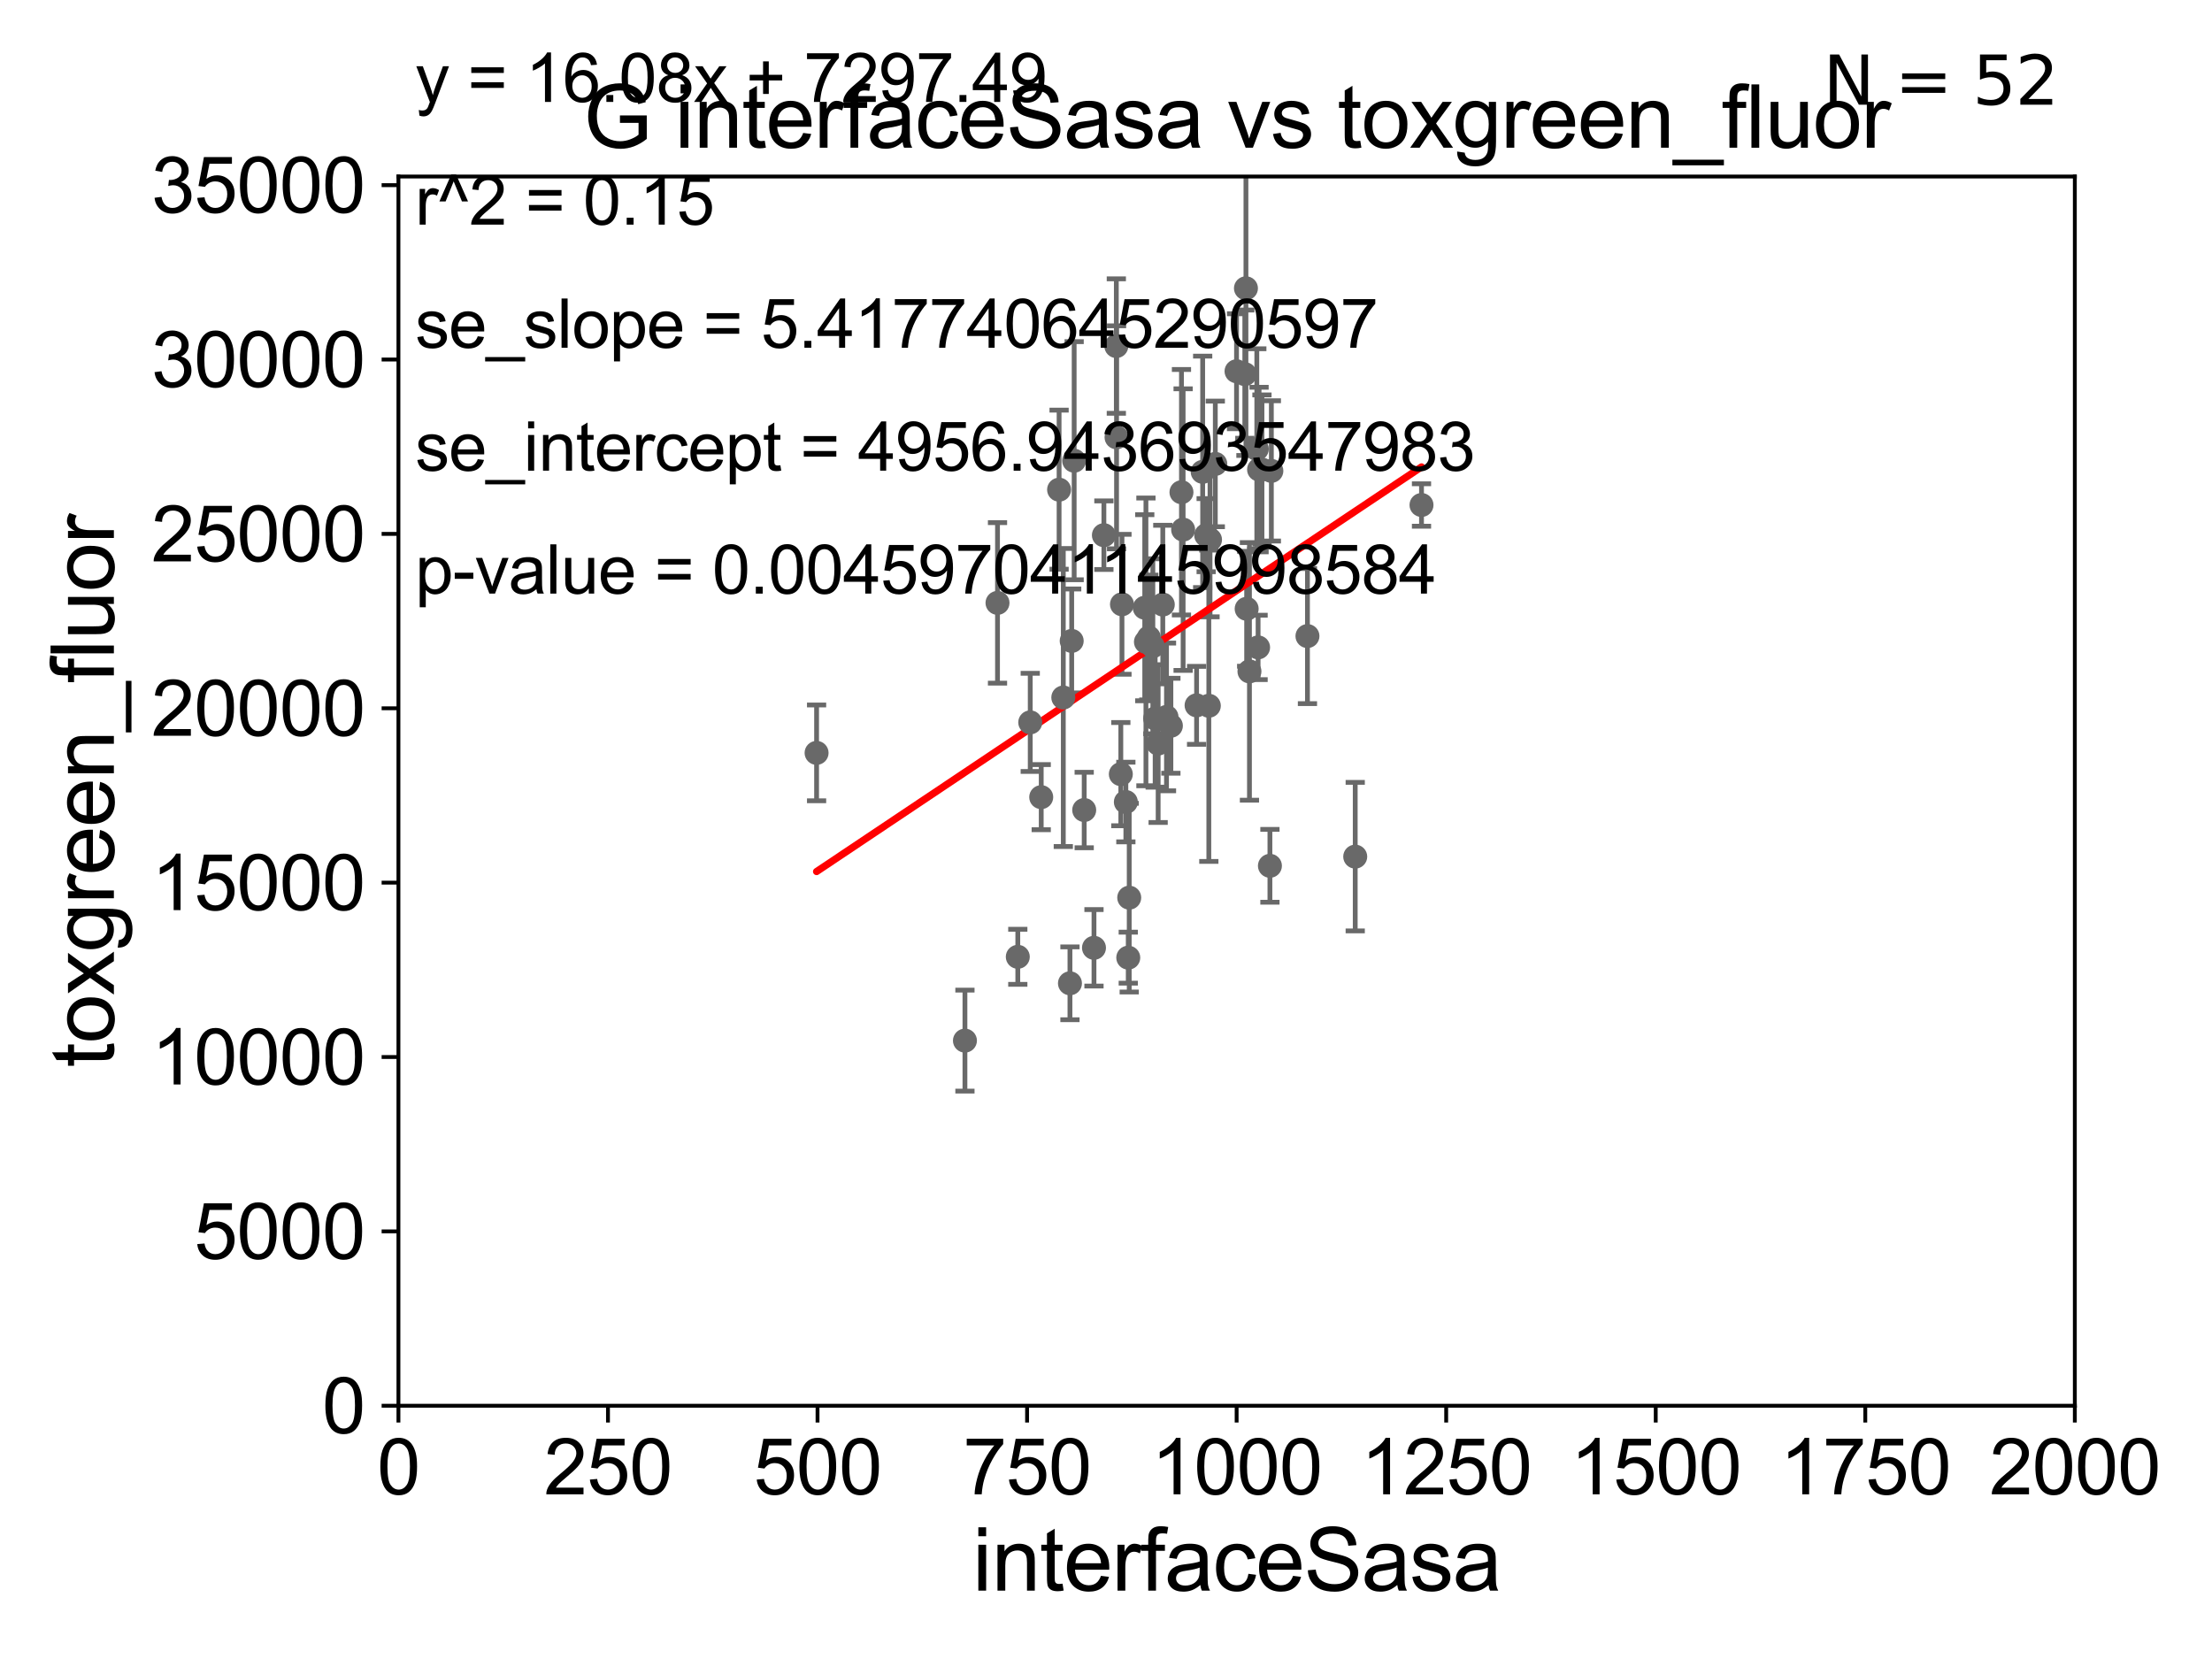 <?xml version="1.0" encoding="utf-8" standalone="no"?>
<!DOCTYPE svg PUBLIC "-//W3C//DTD SVG 1.1//EN"
  "http://www.w3.org/Graphics/SVG/1.1/DTD/svg11.dtd">
<svg xmlns:xlink="http://www.w3.org/1999/xlink" width="460.8pt" height="345.6pt" viewBox="0 0 460.8 345.6" xmlns="http://www.w3.org/2000/svg" version="1.1">
 <defs>
  <style type="text/css">*{stroke-linejoin: round; stroke-linecap: butt}</style>
 </defs>
 <g id="figure_1">
  <g id="patch_1">
   <path d="M 0 345.6 
L 460.8 345.6 
L 460.8 0 
L 0 0 
z
" style="fill: #ffffff"/>
  </g>
  <g id="axes_1">
   <g id="patch_2">
    <path d="M 83 292.84 
L 432.225 292.84 
L 432.225 36.775 
L 83 36.775 
z
" style="fill: #ffffff"/>
   </g>
   <g id="PathCollection_1">
    <defs>
     <path id="md7e27d6c83" d="M 0 1.118 
C 0.297 1.118 0.581 1 0.791 0.791 
C 1 0.581 1.118 0.297 1.118 0 
C 1.118 -0.297 1 -0.581 0.791 -0.791 
C 0.581 -1 0.297 -1.118 0 -1.118 
C -0.297 -1.118 -0.581 -1 -0.791 -0.791 
C -1 -0.581 -1.118 -0.297 -1.118 0 
C -1.118 0.297 -1 0.581 -0.791 0.791 
C -0.581 1 -0.297 1.118 0 1.118 
z
" style="stroke: #696969"/>
    </defs>
    <g clip-path="url(#p34fd678c18)">
     <use xlink:href="#md7e27d6c83" x="251.267" y="111.488" style="fill: #696969; stroke: #696969"/>
     <use xlink:href="#md7e27d6c83" x="296.125" y="105.2" style="fill: #696969; stroke: #696969"/>
     <use xlink:href="#md7e27d6c83" x="233.726" y="125.886" style="fill: #696969; stroke: #696969"/>
     <use xlink:href="#md7e27d6c83" x="257.593" y="77.339" style="fill: #696969; stroke: #696969"/>
     <use xlink:href="#md7e27d6c83" x="214.618" y="150.485" style="fill: #696969; stroke: #696969"/>
     <use xlink:href="#md7e27d6c83" x="227.897" y="197.448" style="fill: #696969; stroke: #696969"/>
     <use xlink:href="#md7e27d6c83" x="212.026" y="199.322" style="fill: #696969; stroke: #696969"/>
     <use xlink:href="#md7e27d6c83" x="232.598" y="91.102" style="fill: #696969; stroke: #696969"/>
     <use xlink:href="#md7e27d6c83" x="240.158" y="134.63" style="fill: #696969; stroke: #696969"/>
     <use xlink:href="#md7e27d6c83" x="243.003" y="149.352" style="fill: #696969; stroke: #696969"/>
     <use xlink:href="#md7e27d6c83" x="170.109" y="156.841" style="fill: #696969; stroke: #696969"/>
     <use xlink:href="#md7e27d6c83" x="223.767" y="95.974" style="fill: #696969; stroke: #696969"/>
     <use xlink:href="#md7e27d6c83" x="233.488" y="161.27" style="fill: #696969; stroke: #696969"/>
     <use xlink:href="#md7e27d6c83" x="262.084" y="134.865" style="fill: #696969; stroke: #696969"/>
     <use xlink:href="#md7e27d6c83" x="239.317" y="132.803" style="fill: #696969; stroke: #696969"/>
     <use xlink:href="#md7e27d6c83" x="223.254" y="133.517" style="fill: #696969; stroke: #696969"/>
     <use xlink:href="#md7e27d6c83" x="216.905" y="166.06" style="fill: #696969; stroke: #696969"/>
     <use xlink:href="#md7e27d6c83" x="235.238" y="186.998" style="fill: #696969; stroke: #696969"/>
     <use xlink:href="#md7e27d6c83" x="238.473" y="126.6" style="fill: #696969; stroke: #696969"/>
     <use xlink:href="#md7e27d6c83" x="264.548" y="180.365" style="fill: #696969; stroke: #696969"/>
     <use xlink:href="#md7e27d6c83" x="282.318" y="178.452" style="fill: #696969; stroke: #696969"/>
     <use xlink:href="#md7e27d6c83" x="243.918" y="151.189" style="fill: #696969; stroke: #696969"/>
     <use xlink:href="#md7e27d6c83" x="221.506" y="145.302" style="fill: #696969; stroke: #696969"/>
     <use xlink:href="#md7e27d6c83" x="201.014" y="216.78" style="fill: #696969; stroke: #696969"/>
     <use xlink:href="#md7e27d6c83" x="251.822" y="147.023" style="fill: #696969; stroke: #696969"/>
     <use xlink:href="#md7e27d6c83" x="220.628" y="102.009" style="fill: #696969; stroke: #696969"/>
     <use xlink:href="#md7e27d6c83" x="235.037" y="199.497" style="fill: #696969; stroke: #696969"/>
     <use xlink:href="#md7e27d6c83" x="250.539" y="98.294" style="fill: #696969; stroke: #696969"/>
     <use xlink:href="#md7e27d6c83" x="272.367" y="132.506" style="fill: #696969; stroke: #696969"/>
     <use xlink:href="#md7e27d6c83" x="261.817" y="93.526" style="fill: #696969; stroke: #696969"/>
     <use xlink:href="#md7e27d6c83" x="229.961" y="111.489" style="fill: #696969; stroke: #696969"/>
     <use xlink:href="#md7e27d6c83" x="259.701" y="126.822" style="fill: #696969; stroke: #696969"/>
     <use xlink:href="#md7e27d6c83" x="259.318" y="77.939" style="fill: #696969; stroke: #696969"/>
     <use xlink:href="#md7e27d6c83" x="264.847" y="98.095" style="fill: #696969; stroke: #696969"/>
     <use xlink:href="#md7e27d6c83" x="232.552" y="72.091" style="fill: #696969; stroke: #696969"/>
     <use xlink:href="#md7e27d6c83" x="241.265" y="154.9" style="fill: #696969; stroke: #696969"/>
     <use xlink:href="#md7e27d6c83" x="249.271" y="146.936" style="fill: #696969; stroke: #696969"/>
     <use xlink:href="#md7e27d6c83" x="260.284" y="139.863" style="fill: #696969; stroke: #696969"/>
     <use xlink:href="#md7e27d6c83" x="253.17" y="96.642" style="fill: #696969; stroke: #696969"/>
     <use xlink:href="#md7e27d6c83" x="262.287" y="97.813" style="fill: #696969; stroke: #696969"/>
     <use xlink:href="#md7e27d6c83" x="240.64" y="149.673" style="fill: #696969; stroke: #696969"/>
     <use xlink:href="#md7e27d6c83" x="262.889" y="97.821" style="fill: #696969; stroke: #696969"/>
     <use xlink:href="#md7e27d6c83" x="234.537" y="167.075" style="fill: #696969; stroke: #696969"/>
     <use xlink:href="#md7e27d6c83" x="246.121" y="102.541" style="fill: #696969; stroke: #696969"/>
     <use xlink:href="#md7e27d6c83" x="207.799" y="125.59" style="fill: #696969; stroke: #696969"/>
     <use xlink:href="#md7e27d6c83" x="242.231" y="125.939" style="fill: #696969; stroke: #696969"/>
     <use xlink:href="#md7e27d6c83" x="225.859" y="168.741" style="fill: #696969; stroke: #696969"/>
     <use xlink:href="#md7e27d6c83" x="246.467" y="110.328" style="fill: #696969; stroke: #696969"/>
     <use xlink:href="#md7e27d6c83" x="238.719" y="133.718" style="fill: #696969; stroke: #696969"/>
     <use xlink:href="#md7e27d6c83" x="259.552" y="60.054" style="fill: #696969; stroke: #696969"/>
     <use xlink:href="#md7e27d6c83" x="252.07" y="112.428" style="fill: #696969; stroke: #696969"/>
     <use xlink:href="#md7e27d6c83" x="222.891" y="204.84" style="fill: #696969; stroke: #696969"/>
    </g>
   </g>
   <g id="matplotlib.axis_1">
    <g id="xtick_1">
     <g id="line2d_1">
      <defs>
       <path id="m2dd14de1cf" d="M 0 0 
L 0 3.5 
" style="stroke: #000000; stroke-width: 0.8"/>
      </defs>
      <g>
       <use xlink:href="#m2dd14de1cf" x="83" y="292.84" style="stroke: #000000; stroke-width: 0.8"/>
      </g>
     </g>
     <g id="text_1">
      <!-- 0 -->
      <g transform="translate(78.551 311.293)scale(0.16 -0.16)">
       <defs>
        <path id="ArialMT-30" d="M 266 2259 
Q 266 3072 433 3567 
Q 600 4063 929 4331 
Q 1259 4600 1759 4600 
Q 2128 4600 2406 4451 
Q 2684 4303 2865 4023 
Q 3047 3744 3150 3342 
Q 3253 2941 3253 2259 
Q 3253 1453 3087 958 
Q 2922 463 2592 192 
Q 2263 -78 1759 -78 
Q 1097 -78 719 397 
Q 266 969 266 2259 
z
M 844 2259 
Q 844 1131 1108 757 
Q 1372 384 1759 384 
Q 2147 384 2411 759 
Q 2675 1134 2675 2259 
Q 2675 3391 2411 3762 
Q 2147 4134 1753 4134 
Q 1366 4134 1134 3806 
Q 844 3388 844 2259 
z
" transform="scale(0.016)"/>
       </defs>
       <use xlink:href="#ArialMT-30"/>
      </g>
     </g>
    </g>
    <g id="xtick_2">
     <g id="line2d_2">
      <g>
       <use xlink:href="#m2dd14de1cf" x="126.653" y="292.84" style="stroke: #000000; stroke-width: 0.8"/>
      </g>
     </g>
     <g id="text_2">
      <!-- 250 -->
      <g transform="translate(113.307 311.293)scale(0.16 -0.16)">
       <defs>
        <path id="ArialMT-32" d="M 3222 541 
L 3222 0 
L 194 0 
Q 188 203 259 391 
Q 375 700 629 1000 
Q 884 1300 1366 1694 
Q 2113 2306 2375 2664 
Q 2638 3022 2638 3341 
Q 2638 3675 2398 3904 
Q 2159 4134 1775 4134 
Q 1369 4134 1125 3890 
Q 881 3647 878 3216 
L 300 3275 
Q 359 3922 746 4261 
Q 1134 4600 1788 4600 
Q 2447 4600 2831 4234 
Q 3216 3869 3216 3328 
Q 3216 3053 3103 2787 
Q 2991 2522 2730 2228 
Q 2469 1934 1863 1422 
Q 1356 997 1212 845 
Q 1069 694 975 541 
L 3222 541 
z
" transform="scale(0.016)"/>
        <path id="ArialMT-35" d="M 266 1200 
L 856 1250 
Q 922 819 1161 601 
Q 1400 384 1738 384 
Q 2144 384 2425 690 
Q 2706 997 2706 1503 
Q 2706 1984 2436 2262 
Q 2166 2541 1728 2541 
Q 1456 2541 1237 2417 
Q 1019 2294 894 2097 
L 366 2166 
L 809 4519 
L 3088 4519 
L 3088 3981 
L 1259 3981 
L 1013 2750 
Q 1425 3038 1878 3038 
Q 2478 3038 2890 2622 
Q 3303 2206 3303 1553 
Q 3303 931 2941 478 
Q 2500 -78 1738 -78 
Q 1113 -78 717 272 
Q 322 622 266 1200 
z
" transform="scale(0.016)"/>
       </defs>
       <use xlink:href="#ArialMT-32"/>
       <use xlink:href="#ArialMT-35" x="55.615"/>
       <use xlink:href="#ArialMT-30" x="111.23"/>
      </g>
     </g>
    </g>
    <g id="xtick_3">
     <g id="line2d_3">
      <g>
       <use xlink:href="#m2dd14de1cf" x="170.306" y="292.84" style="stroke: #000000; stroke-width: 0.8"/>
      </g>
     </g>
     <g id="text_3">
      <!-- 500 -->
      <g transform="translate(156.96 311.293)scale(0.16 -0.16)">
       <use xlink:href="#ArialMT-35"/>
       <use xlink:href="#ArialMT-30" x="55.615"/>
       <use xlink:href="#ArialMT-30" x="111.23"/>
      </g>
     </g>
    </g>
    <g id="xtick_4">
     <g id="line2d_4">
      <g>
       <use xlink:href="#m2dd14de1cf" x="213.959" y="292.84" style="stroke: #000000; stroke-width: 0.8"/>
      </g>
     </g>
     <g id="text_4">
      <!-- 750 -->
      <g transform="translate(200.613 311.293)scale(0.16 -0.16)">
       <defs>
        <path id="ArialMT-37" d="M 303 3981 
L 303 4522 
L 3269 4522 
L 3269 4084 
Q 2831 3619 2401 2847 
Q 1972 2075 1738 1259 
Q 1569 684 1522 0 
L 944 0 
Q 953 541 1156 1306 
Q 1359 2072 1739 2783 
Q 2119 3494 2547 3981 
L 303 3981 
z
" transform="scale(0.016)"/>
       </defs>
       <use xlink:href="#ArialMT-37"/>
       <use xlink:href="#ArialMT-35" x="55.615"/>
       <use xlink:href="#ArialMT-30" x="111.23"/>
      </g>
     </g>
    </g>
    <g id="xtick_5">
     <g id="line2d_5">
      <g>
       <use xlink:href="#m2dd14de1cf" x="257.613" y="292.84" style="stroke: #000000; stroke-width: 0.8"/>
      </g>
     </g>
     <g id="text_5">
      <!-- 1000 -->
      <g transform="translate(239.817 311.293)scale(0.16 -0.16)">
       <defs>
        <path id="ArialMT-31" d="M 2384 0 
L 1822 0 
L 1822 3584 
Q 1619 3391 1289 3197 
Q 959 3003 697 2906 
L 697 3450 
Q 1169 3672 1522 3987 
Q 1875 4303 2022 4600 
L 2384 4600 
L 2384 0 
z
" transform="scale(0.016)"/>
       </defs>
       <use xlink:href="#ArialMT-31"/>
       <use xlink:href="#ArialMT-30" x="55.615"/>
       <use xlink:href="#ArialMT-30" x="111.23"/>
       <use xlink:href="#ArialMT-30" x="166.846"/>
      </g>
     </g>
    </g>
    <g id="xtick_6">
     <g id="line2d_6">
      <g>
       <use xlink:href="#m2dd14de1cf" x="301.266" y="292.84" style="stroke: #000000; stroke-width: 0.8"/>
      </g>
     </g>
     <g id="text_6">
      <!-- 1250 -->
      <g transform="translate(283.471 311.293)scale(0.16 -0.16)">
       <use xlink:href="#ArialMT-31"/>
       <use xlink:href="#ArialMT-32" x="55.615"/>
       <use xlink:href="#ArialMT-35" x="111.23"/>
       <use xlink:href="#ArialMT-30" x="166.846"/>
      </g>
     </g>
    </g>
    <g id="xtick_7">
     <g id="line2d_7">
      <g>
       <use xlink:href="#m2dd14de1cf" x="344.919" y="292.84" style="stroke: #000000; stroke-width: 0.8"/>
      </g>
     </g>
     <g id="text_7">
      <!-- 1500 -->
      <g transform="translate(327.124 311.293)scale(0.16 -0.16)">
       <use xlink:href="#ArialMT-31"/>
       <use xlink:href="#ArialMT-35" x="55.615"/>
       <use xlink:href="#ArialMT-30" x="111.23"/>
       <use xlink:href="#ArialMT-30" x="166.846"/>
      </g>
     </g>
    </g>
    <g id="xtick_8">
     <g id="line2d_8">
      <g>
       <use xlink:href="#m2dd14de1cf" x="388.572" y="292.84" style="stroke: #000000; stroke-width: 0.8"/>
      </g>
     </g>
     <g id="text_8">
      <!-- 1750 -->
      <g transform="translate(370.777 311.293)scale(0.16 -0.16)">
       <use xlink:href="#ArialMT-31"/>
       <use xlink:href="#ArialMT-37" x="55.615"/>
       <use xlink:href="#ArialMT-35" x="111.23"/>
       <use xlink:href="#ArialMT-30" x="166.846"/>
      </g>
     </g>
    </g>
    <g id="xtick_9">
     <g id="line2d_9">
      <g>
       <use xlink:href="#m2dd14de1cf" x="432.225" y="292.84" style="stroke: #000000; stroke-width: 0.8"/>
      </g>
     </g>
     <g id="text_9">
      <!-- 2000 -->
      <g transform="translate(414.43 311.293)scale(0.16 -0.16)">
       <use xlink:href="#ArialMT-32"/>
       <use xlink:href="#ArialMT-30" x="55.615"/>
       <use xlink:href="#ArialMT-30" x="111.23"/>
       <use xlink:href="#ArialMT-30" x="166.846"/>
      </g>
     </g>
    </g>
    <g id="text_10">
     <!-- interfaceSasa -->
     <g transform="translate(202.583 331.357)scale(0.18 -0.18)">
      <defs>
       <path id="ArialMT-69" d="M 425 3934 
L 425 4581 
L 988 4581 
L 988 3934 
L 425 3934 
z
M 425 0 
L 425 3319 
L 988 3319 
L 988 0 
L 425 0 
z
" transform="scale(0.016)"/>
       <path id="ArialMT-6e" d="M 422 0 
L 422 3319 
L 928 3319 
L 928 2847 
Q 1294 3394 1984 3394 
Q 2284 3394 2536 3286 
Q 2788 3178 2913 3003 
Q 3038 2828 3088 2588 
Q 3119 2431 3119 2041 
L 3119 0 
L 2556 0 
L 2556 2019 
Q 2556 2363 2490 2533 
Q 2425 2703 2258 2804 
Q 2091 2906 1866 2906 
Q 1506 2906 1245 2678 
Q 984 2450 984 1813 
L 984 0 
L 422 0 
z
" transform="scale(0.016)"/>
       <path id="ArialMT-74" d="M 1650 503 
L 1731 6 
Q 1494 -44 1306 -44 
Q 1000 -44 831 53 
Q 663 150 594 308 
Q 525 466 525 972 
L 525 2881 
L 113 2881 
L 113 3319 
L 525 3319 
L 525 4141 
L 1084 4478 
L 1084 3319 
L 1650 3319 
L 1650 2881 
L 1084 2881 
L 1084 941 
Q 1084 700 1114 631 
Q 1144 563 1211 522 
Q 1278 481 1403 481 
Q 1497 481 1650 503 
z
" transform="scale(0.016)"/>
       <path id="ArialMT-65" d="M 2694 1069 
L 3275 997 
Q 3138 488 2766 206 
Q 2394 -75 1816 -75 
Q 1088 -75 661 373 
Q 234 822 234 1631 
Q 234 2469 665 2931 
Q 1097 3394 1784 3394 
Q 2450 3394 2872 2941 
Q 3294 2488 3294 1666 
Q 3294 1616 3291 1516 
L 816 1516 
Q 847 969 1125 678 
Q 1403 388 1819 388 
Q 2128 388 2347 550 
Q 2566 713 2694 1069 
z
M 847 1978 
L 2700 1978 
Q 2663 2397 2488 2606 
Q 2219 2931 1791 2931 
Q 1403 2931 1139 2672 
Q 875 2413 847 1978 
z
" transform="scale(0.016)"/>
       <path id="ArialMT-72" d="M 416 0 
L 416 3319 
L 922 3319 
L 922 2816 
Q 1116 3169 1280 3281 
Q 1444 3394 1641 3394 
Q 1925 3394 2219 3213 
L 2025 2691 
Q 1819 2813 1613 2813 
Q 1428 2813 1281 2702 
Q 1134 2591 1072 2394 
Q 978 2094 978 1738 
L 978 0 
L 416 0 
z
" transform="scale(0.016)"/>
       <path id="ArialMT-66" d="M 556 0 
L 556 2881 
L 59 2881 
L 59 3319 
L 556 3319 
L 556 3672 
Q 556 4006 616 4169 
Q 697 4388 901 4523 
Q 1106 4659 1475 4659 
Q 1713 4659 2000 4603 
L 1916 4113 
Q 1741 4144 1584 4144 
Q 1328 4144 1222 4034 
Q 1116 3925 1116 3625 
L 1116 3319 
L 1763 3319 
L 1763 2881 
L 1116 2881 
L 1116 0 
L 556 0 
z
" transform="scale(0.016)"/>
       <path id="ArialMT-61" d="M 2588 409 
Q 2275 144 1986 34 
Q 1697 -75 1366 -75 
Q 819 -75 525 192 
Q 231 459 231 875 
Q 231 1119 342 1320 
Q 453 1522 633 1644 
Q 813 1766 1038 1828 
Q 1203 1872 1538 1913 
Q 2219 1994 2541 2106 
Q 2544 2222 2544 2253 
Q 2544 2597 2384 2738 
Q 2169 2928 1744 2928 
Q 1347 2928 1158 2789 
Q 969 2650 878 2297 
L 328 2372 
Q 403 2725 575 2942 
Q 747 3159 1072 3276 
Q 1397 3394 1825 3394 
Q 2250 3394 2515 3294 
Q 2781 3194 2906 3042 
Q 3031 2891 3081 2659 
Q 3109 2516 3109 2141 
L 3109 1391 
Q 3109 606 3145 398 
Q 3181 191 3288 0 
L 2700 0 
Q 2613 175 2588 409 
z
M 2541 1666 
Q 2234 1541 1622 1453 
Q 1275 1403 1131 1340 
Q 988 1278 909 1158 
Q 831 1038 831 891 
Q 831 666 1001 516 
Q 1172 366 1500 366 
Q 1825 366 2078 508 
Q 2331 650 2450 897 
Q 2541 1088 2541 1459 
L 2541 1666 
z
" transform="scale(0.016)"/>
       <path id="ArialMT-63" d="M 2588 1216 
L 3141 1144 
Q 3050 572 2676 248 
Q 2303 -75 1759 -75 
Q 1078 -75 664 370 
Q 250 816 250 1647 
Q 250 2184 428 2587 
Q 606 2991 970 3192 
Q 1334 3394 1763 3394 
Q 2303 3394 2647 3120 
Q 2991 2847 3088 2344 
L 2541 2259 
Q 2463 2594 2264 2762 
Q 2066 2931 1784 2931 
Q 1359 2931 1093 2626 
Q 828 2322 828 1663 
Q 828 994 1084 691 
Q 1341 388 1753 388 
Q 2084 388 2306 591 
Q 2528 794 2588 1216 
z
" transform="scale(0.016)"/>
       <path id="ArialMT-53" d="M 288 1472 
L 859 1522 
Q 900 1178 1048 958 
Q 1197 738 1509 602 
Q 1822 466 2213 466 
Q 2559 466 2825 569 
Q 3091 672 3220 851 
Q 3350 1031 3350 1244 
Q 3350 1459 3225 1620 
Q 3100 1781 2813 1891 
Q 2628 1963 1997 2114 
Q 1366 2266 1113 2400 
Q 784 2572 623 2826 
Q 463 3081 463 3397 
Q 463 3744 659 4045 
Q 856 4347 1234 4503 
Q 1613 4659 2075 4659 
Q 2584 4659 2973 4495 
Q 3363 4331 3572 4012 
Q 3781 3694 3797 3291 
L 3216 3247 
Q 3169 3681 2898 3903 
Q 2628 4125 2100 4125 
Q 1550 4125 1298 3923 
Q 1047 3722 1047 3438 
Q 1047 3191 1225 3031 
Q 1400 2872 2139 2705 
Q 2878 2538 3153 2413 
Q 3553 2228 3743 1945 
Q 3934 1663 3934 1294 
Q 3934 928 3725 604 
Q 3516 281 3123 101 
Q 2731 -78 2241 -78 
Q 1619 -78 1198 103 
Q 778 284 539 648 
Q 300 1013 288 1472 
z
" transform="scale(0.016)"/>
       <path id="ArialMT-73" d="M 197 991 
L 753 1078 
Q 800 744 1014 566 
Q 1228 388 1613 388 
Q 2000 388 2187 545 
Q 2375 703 2375 916 
Q 2375 1106 2209 1216 
Q 2094 1291 1634 1406 
Q 1016 1563 777 1677 
Q 538 1791 414 1992 
Q 291 2194 291 2438 
Q 291 2659 392 2848 
Q 494 3038 669 3163 
Q 800 3259 1026 3326 
Q 1253 3394 1513 3394 
Q 1903 3394 2198 3281 
Q 2494 3169 2634 2976 
Q 2775 2784 2828 2463 
L 2278 2388 
Q 2241 2644 2061 2787 
Q 1881 2931 1553 2931 
Q 1166 2931 1000 2803 
Q 834 2675 834 2503 
Q 834 2394 903 2306 
Q 972 2216 1119 2156 
Q 1203 2125 1616 2013 
Q 2213 1853 2448 1751 
Q 2684 1650 2818 1456 
Q 2953 1263 2953 975 
Q 2953 694 2789 445 
Q 2625 197 2315 61 
Q 2006 -75 1616 -75 
Q 969 -75 630 194 
Q 291 463 197 991 
z
" transform="scale(0.016)"/>
      </defs>
      <use xlink:href="#ArialMT-69"/>
      <use xlink:href="#ArialMT-6e" x="22.217"/>
      <use xlink:href="#ArialMT-74" x="77.832"/>
      <use xlink:href="#ArialMT-65" x="105.615"/>
      <use xlink:href="#ArialMT-72" x="161.23"/>
      <use xlink:href="#ArialMT-66" x="194.531"/>
      <use xlink:href="#ArialMT-61" x="222.314"/>
      <use xlink:href="#ArialMT-63" x="277.93"/>
      <use xlink:href="#ArialMT-65" x="327.93"/>
      <use xlink:href="#ArialMT-53" x="383.545"/>
      <use xlink:href="#ArialMT-61" x="450.244"/>
      <use xlink:href="#ArialMT-73" x="505.859"/>
      <use xlink:href="#ArialMT-61" x="555.859"/>
     </g>
    </g>
   </g>
   <g id="matplotlib.axis_2">
    <g id="ytick_1">
     <g id="line2d_10">
      <defs>
       <path id="m2e410a3dc2" d="M 0 0 
L -3.5 0 
" style="stroke: #000000; stroke-width: 0.8"/>
      </defs>
      <g>
       <use xlink:href="#m2e410a3dc2" x="83" y="292.84" style="stroke: #000000; stroke-width: 0.8"/>
      </g>
     </g>
     <g id="text_11">
      <!-- 0 -->
      <g transform="translate(67.103 298.566)scale(0.16 -0.16)">
       <use xlink:href="#ArialMT-30"/>
      </g>
     </g>
    </g>
    <g id="ytick_2">
     <g id="line2d_11">
      <g>
       <use xlink:href="#m2e410a3dc2" x="83" y="256.516" style="stroke: #000000; stroke-width: 0.8"/>
      </g>
     </g>
     <g id="text_12">
      <!-- 5000 -->
      <g transform="translate(40.41 262.242)scale(0.16 -0.16)">
       <use xlink:href="#ArialMT-35"/>
       <use xlink:href="#ArialMT-30" x="55.615"/>
       <use xlink:href="#ArialMT-30" x="111.23"/>
       <use xlink:href="#ArialMT-30" x="166.846"/>
      </g>
     </g>
    </g>
    <g id="ytick_3">
     <g id="line2d_12">
      <g>
       <use xlink:href="#m2e410a3dc2" x="83" y="220.192" style="stroke: #000000; stroke-width: 0.8"/>
      </g>
     </g>
     <g id="text_13">
      <!-- 10000 -->
      <g transform="translate(31.512 225.918)scale(0.16 -0.16)">
       <use xlink:href="#ArialMT-31"/>
       <use xlink:href="#ArialMT-30" x="55.615"/>
       <use xlink:href="#ArialMT-30" x="111.23"/>
       <use xlink:href="#ArialMT-30" x="166.846"/>
       <use xlink:href="#ArialMT-30" x="222.461"/>
      </g>
     </g>
    </g>
    <g id="ytick_4">
     <g id="line2d_13">
      <g>
       <use xlink:href="#m2e410a3dc2" x="83" y="183.867" style="stroke: #000000; stroke-width: 0.8"/>
      </g>
     </g>
     <g id="text_14">
      <!-- 15000 -->
      <g transform="translate(31.512 189.594)scale(0.16 -0.16)">
       <use xlink:href="#ArialMT-31"/>
       <use xlink:href="#ArialMT-35" x="55.615"/>
       <use xlink:href="#ArialMT-30" x="111.23"/>
       <use xlink:href="#ArialMT-30" x="166.846"/>
       <use xlink:href="#ArialMT-30" x="222.461"/>
      </g>
     </g>
    </g>
    <g id="ytick_5">
     <g id="line2d_14">
      <g>
       <use xlink:href="#m2e410a3dc2" x="83" y="147.543" style="stroke: #000000; stroke-width: 0.8"/>
      </g>
     </g>
     <g id="text_15">
      <!-- 20000 -->
      <g transform="translate(31.512 153.27)scale(0.16 -0.16)">
       <use xlink:href="#ArialMT-32"/>
       <use xlink:href="#ArialMT-30" x="55.615"/>
       <use xlink:href="#ArialMT-30" x="111.23"/>
       <use xlink:href="#ArialMT-30" x="166.846"/>
       <use xlink:href="#ArialMT-30" x="222.461"/>
      </g>
     </g>
    </g>
    <g id="ytick_6">
     <g id="line2d_15">
      <g>
       <use xlink:href="#m2e410a3dc2" x="83" y="111.219" style="stroke: #000000; stroke-width: 0.8"/>
      </g>
     </g>
     <g id="text_16">
      <!-- 25000 -->
      <g transform="translate(31.512 116.945)scale(0.16 -0.16)">
       <use xlink:href="#ArialMT-32"/>
       <use xlink:href="#ArialMT-35" x="55.615"/>
       <use xlink:href="#ArialMT-30" x="111.23"/>
       <use xlink:href="#ArialMT-30" x="166.846"/>
       <use xlink:href="#ArialMT-30" x="222.461"/>
      </g>
     </g>
    </g>
    <g id="ytick_7">
     <g id="line2d_16">
      <g>
       <use xlink:href="#m2e410a3dc2" x="83" y="74.895" style="stroke: #000000; stroke-width: 0.8"/>
      </g>
     </g>
     <g id="text_17">
      <!-- 30000 -->
      <g transform="translate(31.512 80.621)scale(0.16 -0.16)">
       <defs>
        <path id="ArialMT-33" d="M 269 1209 
L 831 1284 
Q 928 806 1161 595 
Q 1394 384 1728 384 
Q 2125 384 2398 659 
Q 2672 934 2672 1341 
Q 2672 1728 2419 1979 
Q 2166 2231 1775 2231 
Q 1616 2231 1378 2169 
L 1441 2663 
Q 1497 2656 1531 2656 
Q 1891 2656 2178 2843 
Q 2466 3031 2466 3422 
Q 2466 3731 2256 3934 
Q 2047 4138 1716 4138 
Q 1388 4138 1169 3931 
Q 950 3725 888 3313 
L 325 3413 
Q 428 3978 793 4289 
Q 1159 4600 1703 4600 
Q 2078 4600 2393 4439 
Q 2709 4278 2876 4000 
Q 3044 3722 3044 3409 
Q 3044 3113 2884 2869 
Q 2725 2625 2413 2481 
Q 2819 2388 3044 2092 
Q 3269 1797 3269 1353 
Q 3269 753 2831 336 
Q 2394 -81 1725 -81 
Q 1122 -81 723 278 
Q 325 638 269 1209 
z
" transform="scale(0.016)"/>
       </defs>
       <use xlink:href="#ArialMT-33"/>
       <use xlink:href="#ArialMT-30" x="55.615"/>
       <use xlink:href="#ArialMT-30" x="111.23"/>
       <use xlink:href="#ArialMT-30" x="166.846"/>
       <use xlink:href="#ArialMT-30" x="222.461"/>
      </g>
     </g>
    </g>
    <g id="ytick_8">
     <g id="line2d_17">
      <g>
       <use xlink:href="#m2e410a3dc2" x="83" y="38.571" style="stroke: #000000; stroke-width: 0.8"/>
      </g>
     </g>
     <g id="text_18">
      <!-- 35000 -->
      <g transform="translate(31.512 44.297)scale(0.16 -0.16)">
       <use xlink:href="#ArialMT-33"/>
       <use xlink:href="#ArialMT-35" x="55.615"/>
       <use xlink:href="#ArialMT-30" x="111.23"/>
       <use xlink:href="#ArialMT-30" x="166.846"/>
       <use xlink:href="#ArialMT-30" x="222.461"/>
      </g>
     </g>
    </g>
    <g id="text_19">
     <!-- toxgreen_fluor -->
     <g transform="translate(23.724 222.34)rotate(-90)scale(0.18 -0.18)">
      <defs>
       <path id="ArialMT-6f" d="M 213 1659 
Q 213 2581 725 3025 
Q 1153 3394 1769 3394 
Q 2453 3394 2887 2945 
Q 3322 2497 3322 1706 
Q 3322 1066 3130 698 
Q 2938 331 2570 128 
Q 2203 -75 1769 -75 
Q 1072 -75 642 372 
Q 213 819 213 1659 
z
M 791 1659 
Q 791 1022 1069 705 
Q 1347 388 1769 388 
Q 2188 388 2466 706 
Q 2744 1025 2744 1678 
Q 2744 2294 2464 2611 
Q 2184 2928 1769 2928 
Q 1347 2928 1069 2612 
Q 791 2297 791 1659 
z
" transform="scale(0.016)"/>
       <path id="ArialMT-78" d="M 47 0 
L 1259 1725 
L 138 3319 
L 841 3319 
L 1350 2541 
Q 1494 2319 1581 2169 
Q 1719 2375 1834 2534 
L 2394 3319 
L 3066 3319 
L 1919 1756 
L 3153 0 
L 2463 0 
L 1781 1031 
L 1600 1309 
L 728 0 
L 47 0 
z
" transform="scale(0.016)"/>
       <path id="ArialMT-67" d="M 319 -275 
L 866 -356 
Q 900 -609 1056 -725 
Q 1266 -881 1628 -881 
Q 2019 -881 2231 -725 
Q 2444 -569 2519 -288 
Q 2563 -116 2559 434 
Q 2191 0 1641 0 
Q 956 0 581 494 
Q 206 988 206 1678 
Q 206 2153 378 2554 
Q 550 2956 876 3175 
Q 1203 3394 1644 3394 
Q 2231 3394 2613 2919 
L 2613 3319 
L 3131 3319 
L 3131 450 
Q 3131 -325 2973 -648 
Q 2816 -972 2473 -1159 
Q 2131 -1347 1631 -1347 
Q 1038 -1347 672 -1080 
Q 306 -813 319 -275 
z
M 784 1719 
Q 784 1066 1043 766 
Q 1303 466 1694 466 
Q 2081 466 2343 764 
Q 2606 1063 2606 1700 
Q 2606 2309 2336 2618 
Q 2066 2928 1684 2928 
Q 1309 2928 1046 2623 
Q 784 2319 784 1719 
z
" transform="scale(0.016)"/>
       <path id="ArialMT-5f" d="M -97 -1272 
L -97 -866 
L 3631 -866 
L 3631 -1272 
L -97 -1272 
z
" transform="scale(0.016)"/>
       <path id="ArialMT-6c" d="M 409 0 
L 409 4581 
L 972 4581 
L 972 0 
L 409 0 
z
" transform="scale(0.016)"/>
       <path id="ArialMT-75" d="M 2597 0 
L 2597 488 
Q 2209 -75 1544 -75 
Q 1250 -75 995 37 
Q 741 150 617 320 
Q 494 491 444 738 
Q 409 903 409 1263 
L 409 3319 
L 972 3319 
L 972 1478 
Q 972 1038 1006 884 
Q 1059 663 1231 536 
Q 1403 409 1656 409 
Q 1909 409 2131 539 
Q 2353 669 2445 892 
Q 2538 1116 2538 1541 
L 2538 3319 
L 3100 3319 
L 3100 0 
L 2597 0 
z
" transform="scale(0.016)"/>
      </defs>
      <use xlink:href="#ArialMT-74"/>
      <use xlink:href="#ArialMT-6f" x="27.783"/>
      <use xlink:href="#ArialMT-78" x="83.398"/>
      <use xlink:href="#ArialMT-67" x="133.398"/>
      <use xlink:href="#ArialMT-72" x="189.014"/>
      <use xlink:href="#ArialMT-65" x="222.314"/>
      <use xlink:href="#ArialMT-65" x="277.93"/>
      <use xlink:href="#ArialMT-6e" x="333.545"/>
      <use xlink:href="#ArialMT-5f" x="389.16"/>
      <use xlink:href="#ArialMT-66" x="444.775"/>
      <use xlink:href="#ArialMT-6c" x="472.559"/>
      <use xlink:href="#ArialMT-75" x="494.775"/>
      <use xlink:href="#ArialMT-6f" x="550.391"/>
      <use xlink:href="#ArialMT-72" x="606.006"/>
     </g>
    </g>
   </g>
   <g id="LineCollection_1">
    <path d="M 251.267 119.104 
L 251.267 103.872 
" clip-path="url(#p34fd678c18)" style="fill: none; stroke: #696969"/>
    <path d="M 296.125 109.621 
L 296.125 100.78 
" clip-path="url(#p34fd678c18)" style="fill: none; stroke: #696969"/>
    <path d="M 233.726 140.457 
L 233.726 111.314 
" clip-path="url(#p34fd678c18)" style="fill: none; stroke: #696969"/>
    <path d="M 257.593 89.318 
L 257.593 65.36 
" clip-path="url(#p34fd678c18)" style="fill: none; stroke: #696969"/>
    <path d="M 214.618 160.712 
L 214.618 140.258 
" clip-path="url(#p34fd678c18)" style="fill: none; stroke: #696969"/>
    <path d="M 227.897 205.416 
L 227.897 189.481 
" clip-path="url(#p34fd678c18)" style="fill: none; stroke: #696969"/>
    <path d="M 212.026 205.059 
L 212.026 193.584 
" clip-path="url(#p34fd678c18)" style="fill: none; stroke: #696969"/>
    <path d="M 232.598 114.329 
L 232.598 67.876 
" clip-path="url(#p34fd678c18)" style="fill: none; stroke: #696969"/>
    <path d="M 240.158 152.856 
L 240.158 116.404 
" clip-path="url(#p34fd678c18)" style="fill: none; stroke: #696969"/>
    <path d="M 243.003 164.74 
L 243.003 133.965 
" clip-path="url(#p34fd678c18)" style="fill: none; stroke: #696969"/>
    <path d="M 170.109 166.82 
L 170.109 146.861 
" clip-path="url(#p34fd678c18)" style="fill: none; stroke: #696969"/>
    <path d="M 223.767 120.774 
L 223.767 71.173 
" clip-path="url(#p34fd678c18)" style="fill: none; stroke: #696969"/>
    <path d="M 233.488 172.022 
L 233.488 150.517 
" clip-path="url(#p34fd678c18)" style="fill: none; stroke: #696969"/>
    <path d="M 262.084 141.573 
L 262.084 128.157 
" clip-path="url(#p34fd678c18)" style="fill: none; stroke: #696969"/>
    <path d="M 239.317 145.809 
L 239.317 119.798 
" clip-path="url(#p34fd678c18)" style="fill: none; stroke: #696969"/>
    <path d="M 223.254 144.34 
L 223.254 122.694 
" clip-path="url(#p34fd678c18)" style="fill: none; stroke: #696969"/>
    <path d="M 216.905 172.842 
L 216.905 159.277 
" clip-path="url(#p34fd678c18)" style="fill: none; stroke: #696969"/>
    <path d="M 235.238 206.656 
L 235.238 167.341 
" clip-path="url(#p34fd678c18)" style="fill: none; stroke: #696969"/>
    <path d="M 238.473 145.98 
L 238.473 107.219 
" clip-path="url(#p34fd678c18)" style="fill: none; stroke: #696969"/>
    <path d="M 264.548 187.95 
L 264.548 172.779 
" clip-path="url(#p34fd678c18)" style="fill: none; stroke: #696969"/>
    <path d="M 282.318 193.92 
L 282.318 162.984 
" clip-path="url(#p34fd678c18)" style="fill: none; stroke: #696969"/>
    <path d="M 243.918 161.08 
L 243.918 141.298 
" clip-path="url(#p34fd678c18)" style="fill: none; stroke: #696969"/>
    <path d="M 221.506 176.343 
L 221.506 114.261 
" clip-path="url(#p34fd678c18)" style="fill: none; stroke: #696969"/>
    <path d="M 201.014 227.297 
L 201.014 206.263 
" clip-path="url(#p34fd678c18)" style="fill: none; stroke: #696969"/>
    <path d="M 251.822 179.444 
L 251.822 114.602 
" clip-path="url(#p34fd678c18)" style="fill: none; stroke: #696969"/>
    <path d="M 220.628 118.578 
L 220.628 85.439 
" clip-path="url(#p34fd678c18)" style="fill: none; stroke: #696969"/>
    <path d="M 235.037 204.806 
L 235.037 194.188 
" clip-path="url(#p34fd678c18)" style="fill: none; stroke: #696969"/>
    <path d="M 250.539 122.401 
L 250.539 74.187 
" clip-path="url(#p34fd678c18)" style="fill: none; stroke: #696969"/>
    <path d="M 272.367 146.575 
L 272.367 118.437 
" clip-path="url(#p34fd678c18)" style="fill: none; stroke: #696969"/>
    <path d="M 261.817 114.398 
L 261.817 72.653 
" clip-path="url(#p34fd678c18)" style="fill: none; stroke: #696969"/>
    <path d="M 229.961 118.631 
L 229.961 104.348 
" clip-path="url(#p34fd678c18)" style="fill: none; stroke: #696969"/>
    <path d="M 259.701 138.793 
L 259.701 114.851 
" clip-path="url(#p34fd678c18)" style="fill: none; stroke: #696969"/>
    <path d="M 259.318 91.293 
L 259.318 64.584 
" clip-path="url(#p34fd678c18)" style="fill: none; stroke: #696969"/>
    <path d="M 264.847 112.707 
L 264.847 83.483 
" clip-path="url(#p34fd678c18)" style="fill: none; stroke: #696969"/>
    <path d="M 232.552 86.098 
L 232.552 58.084 
" clip-path="url(#p34fd678c18)" style="fill: none; stroke: #696969"/>
    <path d="M 241.265 171.336 
L 241.265 138.463 
" clip-path="url(#p34fd678c18)" style="fill: none; stroke: #696969"/>
    <path d="M 249.271 155.054 
L 249.271 138.818 
" clip-path="url(#p34fd678c18)" style="fill: none; stroke: #696969"/>
    <path d="M 260.284 166.691 
L 260.284 113.034 
" clip-path="url(#p34fd678c18)" style="fill: none; stroke: #696969"/>
    <path d="M 253.17 109.725 
L 253.17 83.558 
" clip-path="url(#p34fd678c18)" style="fill: none; stroke: #696969"/>
    <path d="M 262.287 114.953 
L 262.287 80.673 
" clip-path="url(#p34fd678c18)" style="fill: none; stroke: #696969"/>
    <path d="M 240.64 163.985 
L 240.64 135.36 
" clip-path="url(#p34fd678c18)" style="fill: none; stroke: #696969"/>
    <path d="M 262.889 113.372 
L 262.889 82.269 
" clip-path="url(#p34fd678c18)" style="fill: none; stroke: #696969"/>
    <path d="M 234.537 175.375 
L 234.537 158.776 
" clip-path="url(#p34fd678c18)" style="fill: none; stroke: #696969"/>
    <path d="M 246.121 128.111 
L 246.121 76.97 
" clip-path="url(#p34fd678c18)" style="fill: none; stroke: #696969"/>
    <path d="M 207.799 142.311 
L 207.799 108.87 
" clip-path="url(#p34fd678c18)" style="fill: none; stroke: #696969"/>
    <path d="M 242.231 142.455 
L 242.231 109.423 
" clip-path="url(#p34fd678c18)" style="fill: none; stroke: #696969"/>
    <path d="M 225.859 176.604 
L 225.859 160.879 
" clip-path="url(#p34fd678c18)" style="fill: none; stroke: #696969"/>
    <path d="M 246.467 139.658 
L 246.467 80.997 
" clip-path="url(#p34fd678c18)" style="fill: none; stroke: #696969"/>
    <path d="M 238.719 163.689 
L 238.719 103.748 
" clip-path="url(#p34fd678c18)" style="fill: none; stroke: #696969"/>
    <path d="M 259.552 94.883 
L 259.552 25.225 
" clip-path="url(#p34fd678c18)" style="fill: none; stroke: #696969"/>
    <path d="M 252.07 128.494 
L 252.07 96.362 
" clip-path="url(#p34fd678c18)" style="fill: none; stroke: #696969"/>
    <path d="M 222.891 212.427 
L 222.891 197.253 
" clip-path="url(#p34fd678c18)" style="fill: none; stroke: #696969"/>
   </g>
   <g id="line2d_18">
    <defs>
     <path id="me7be74a8af" d="M 2 0 
L -2 -0 
" style="stroke: #696969"/>
    </defs>
    <g clip-path="url(#p34fd678c18)">
     <use xlink:href="#me7be74a8af" x="251.267" y="119.104" style="fill: #696969; stroke: #696969"/>
     <use xlink:href="#me7be74a8af" x="296.125" y="109.621" style="fill: #696969; stroke: #696969"/>
     <use xlink:href="#me7be74a8af" x="233.726" y="140.457" style="fill: #696969; stroke: #696969"/>
     <use xlink:href="#me7be74a8af" x="257.593" y="89.318" style="fill: #696969; stroke: #696969"/>
     <use xlink:href="#me7be74a8af" x="214.618" y="160.712" style="fill: #696969; stroke: #696969"/>
     <use xlink:href="#me7be74a8af" x="227.897" y="205.416" style="fill: #696969; stroke: #696969"/>
     <use xlink:href="#me7be74a8af" x="212.026" y="205.059" style="fill: #696969; stroke: #696969"/>
     <use xlink:href="#me7be74a8af" x="232.598" y="114.329" style="fill: #696969; stroke: #696969"/>
     <use xlink:href="#me7be74a8af" x="240.158" y="152.856" style="fill: #696969; stroke: #696969"/>
     <use xlink:href="#me7be74a8af" x="243.003" y="164.74" style="fill: #696969; stroke: #696969"/>
     <use xlink:href="#me7be74a8af" x="170.109" y="166.82" style="fill: #696969; stroke: #696969"/>
     <use xlink:href="#me7be74a8af" x="223.767" y="120.774" style="fill: #696969; stroke: #696969"/>
     <use xlink:href="#me7be74a8af" x="233.488" y="172.022" style="fill: #696969; stroke: #696969"/>
     <use xlink:href="#me7be74a8af" x="262.084" y="141.573" style="fill: #696969; stroke: #696969"/>
     <use xlink:href="#me7be74a8af" x="239.317" y="145.809" style="fill: #696969; stroke: #696969"/>
     <use xlink:href="#me7be74a8af" x="223.254" y="144.34" style="fill: #696969; stroke: #696969"/>
     <use xlink:href="#me7be74a8af" x="216.905" y="172.842" style="fill: #696969; stroke: #696969"/>
     <use xlink:href="#me7be74a8af" x="235.238" y="206.656" style="fill: #696969; stroke: #696969"/>
     <use xlink:href="#me7be74a8af" x="238.473" y="145.98" style="fill: #696969; stroke: #696969"/>
     <use xlink:href="#me7be74a8af" x="264.548" y="187.95" style="fill: #696969; stroke: #696969"/>
     <use xlink:href="#me7be74a8af" x="282.318" y="193.92" style="fill: #696969; stroke: #696969"/>
     <use xlink:href="#me7be74a8af" x="243.918" y="161.08" style="fill: #696969; stroke: #696969"/>
     <use xlink:href="#me7be74a8af" x="221.506" y="176.343" style="fill: #696969; stroke: #696969"/>
     <use xlink:href="#me7be74a8af" x="201.014" y="227.297" style="fill: #696969; stroke: #696969"/>
     <use xlink:href="#me7be74a8af" x="251.822" y="179.444" style="fill: #696969; stroke: #696969"/>
     <use xlink:href="#me7be74a8af" x="220.628" y="118.578" style="fill: #696969; stroke: #696969"/>
     <use xlink:href="#me7be74a8af" x="235.037" y="204.806" style="fill: #696969; stroke: #696969"/>
     <use xlink:href="#me7be74a8af" x="250.539" y="122.401" style="fill: #696969; stroke: #696969"/>
     <use xlink:href="#me7be74a8af" x="272.367" y="146.575" style="fill: #696969; stroke: #696969"/>
     <use xlink:href="#me7be74a8af" x="261.817" y="114.398" style="fill: #696969; stroke: #696969"/>
     <use xlink:href="#me7be74a8af" x="229.961" y="118.631" style="fill: #696969; stroke: #696969"/>
     <use xlink:href="#me7be74a8af" x="259.701" y="138.793" style="fill: #696969; stroke: #696969"/>
     <use xlink:href="#me7be74a8af" x="259.318" y="91.293" style="fill: #696969; stroke: #696969"/>
     <use xlink:href="#me7be74a8af" x="264.847" y="112.707" style="fill: #696969; stroke: #696969"/>
     <use xlink:href="#me7be74a8af" x="232.552" y="86.098" style="fill: #696969; stroke: #696969"/>
     <use xlink:href="#me7be74a8af" x="241.265" y="171.336" style="fill: #696969; stroke: #696969"/>
     <use xlink:href="#me7be74a8af" x="249.271" y="155.054" style="fill: #696969; stroke: #696969"/>
     <use xlink:href="#me7be74a8af" x="260.284" y="166.691" style="fill: #696969; stroke: #696969"/>
     <use xlink:href="#me7be74a8af" x="253.17" y="109.725" style="fill: #696969; stroke: #696969"/>
     <use xlink:href="#me7be74a8af" x="262.287" y="114.953" style="fill: #696969; stroke: #696969"/>
     <use xlink:href="#me7be74a8af" x="240.64" y="163.985" style="fill: #696969; stroke: #696969"/>
     <use xlink:href="#me7be74a8af" x="262.889" y="113.372" style="fill: #696969; stroke: #696969"/>
     <use xlink:href="#me7be74a8af" x="234.537" y="175.375" style="fill: #696969; stroke: #696969"/>
     <use xlink:href="#me7be74a8af" x="246.121" y="128.111" style="fill: #696969; stroke: #696969"/>
     <use xlink:href="#me7be74a8af" x="207.799" y="142.311" style="fill: #696969; stroke: #696969"/>
     <use xlink:href="#me7be74a8af" x="242.231" y="142.455" style="fill: #696969; stroke: #696969"/>
     <use xlink:href="#me7be74a8af" x="225.859" y="176.604" style="fill: #696969; stroke: #696969"/>
     <use xlink:href="#me7be74a8af" x="246.467" y="139.658" style="fill: #696969; stroke: #696969"/>
     <use xlink:href="#me7be74a8af" x="238.719" y="163.689" style="fill: #696969; stroke: #696969"/>
     <use xlink:href="#me7be74a8af" x="259.552" y="94.883" style="fill: #696969; stroke: #696969"/>
     <use xlink:href="#me7be74a8af" x="252.07" y="128.494" style="fill: #696969; stroke: #696969"/>
     <use xlink:href="#me7be74a8af" x="222.891" y="212.427" style="fill: #696969; stroke: #696969"/>
    </g>
   </g>
   <g id="line2d_19">
    <g clip-path="url(#p34fd678c18)">
     <use xlink:href="#me7be74a8af" x="251.267" y="103.872" style="fill: #696969; stroke: #696969"/>
     <use xlink:href="#me7be74a8af" x="296.125" y="100.78" style="fill: #696969; stroke: #696969"/>
     <use xlink:href="#me7be74a8af" x="233.726" y="111.314" style="fill: #696969; stroke: #696969"/>
     <use xlink:href="#me7be74a8af" x="257.593" y="65.36" style="fill: #696969; stroke: #696969"/>
     <use xlink:href="#me7be74a8af" x="214.618" y="140.258" style="fill: #696969; stroke: #696969"/>
     <use xlink:href="#me7be74a8af" x="227.897" y="189.481" style="fill: #696969; stroke: #696969"/>
     <use xlink:href="#me7be74a8af" x="212.026" y="193.584" style="fill: #696969; stroke: #696969"/>
     <use xlink:href="#me7be74a8af" x="232.598" y="67.876" style="fill: #696969; stroke: #696969"/>
     <use xlink:href="#me7be74a8af" x="240.158" y="116.404" style="fill: #696969; stroke: #696969"/>
     <use xlink:href="#me7be74a8af" x="243.003" y="133.965" style="fill: #696969; stroke: #696969"/>
     <use xlink:href="#me7be74a8af" x="170.109" y="146.861" style="fill: #696969; stroke: #696969"/>
     <use xlink:href="#me7be74a8af" x="223.767" y="71.173" style="fill: #696969; stroke: #696969"/>
     <use xlink:href="#me7be74a8af" x="233.488" y="150.517" style="fill: #696969; stroke: #696969"/>
     <use xlink:href="#me7be74a8af" x="262.084" y="128.157" style="fill: #696969; stroke: #696969"/>
     <use xlink:href="#me7be74a8af" x="239.317" y="119.798" style="fill: #696969; stroke: #696969"/>
     <use xlink:href="#me7be74a8af" x="223.254" y="122.694" style="fill: #696969; stroke: #696969"/>
     <use xlink:href="#me7be74a8af" x="216.905" y="159.277" style="fill: #696969; stroke: #696969"/>
     <use xlink:href="#me7be74a8af" x="235.238" y="167.341" style="fill: #696969; stroke: #696969"/>
     <use xlink:href="#me7be74a8af" x="238.473" y="107.219" style="fill: #696969; stroke: #696969"/>
     <use xlink:href="#me7be74a8af" x="264.548" y="172.779" style="fill: #696969; stroke: #696969"/>
     <use xlink:href="#me7be74a8af" x="282.318" y="162.984" style="fill: #696969; stroke: #696969"/>
     <use xlink:href="#me7be74a8af" x="243.918" y="141.298" style="fill: #696969; stroke: #696969"/>
     <use xlink:href="#me7be74a8af" x="221.506" y="114.261" style="fill: #696969; stroke: #696969"/>
     <use xlink:href="#me7be74a8af" x="201.014" y="206.263" style="fill: #696969; stroke: #696969"/>
     <use xlink:href="#me7be74a8af" x="251.822" y="114.602" style="fill: #696969; stroke: #696969"/>
     <use xlink:href="#me7be74a8af" x="220.628" y="85.439" style="fill: #696969; stroke: #696969"/>
     <use xlink:href="#me7be74a8af" x="235.037" y="194.188" style="fill: #696969; stroke: #696969"/>
     <use xlink:href="#me7be74a8af" x="250.539" y="74.187" style="fill: #696969; stroke: #696969"/>
     <use xlink:href="#me7be74a8af" x="272.367" y="118.437" style="fill: #696969; stroke: #696969"/>
     <use xlink:href="#me7be74a8af" x="261.817" y="72.653" style="fill: #696969; stroke: #696969"/>
     <use xlink:href="#me7be74a8af" x="229.961" y="104.348" style="fill: #696969; stroke: #696969"/>
     <use xlink:href="#me7be74a8af" x="259.701" y="114.851" style="fill: #696969; stroke: #696969"/>
     <use xlink:href="#me7be74a8af" x="259.318" y="64.584" style="fill: #696969; stroke: #696969"/>
     <use xlink:href="#me7be74a8af" x="264.847" y="83.483" style="fill: #696969; stroke: #696969"/>
     <use xlink:href="#me7be74a8af" x="232.552" y="58.084" style="fill: #696969; stroke: #696969"/>
     <use xlink:href="#me7be74a8af" x="241.265" y="138.463" style="fill: #696969; stroke: #696969"/>
     <use xlink:href="#me7be74a8af" x="249.271" y="138.818" style="fill: #696969; stroke: #696969"/>
     <use xlink:href="#me7be74a8af" x="260.284" y="113.034" style="fill: #696969; stroke: #696969"/>
     <use xlink:href="#me7be74a8af" x="253.17" y="83.558" style="fill: #696969; stroke: #696969"/>
     <use xlink:href="#me7be74a8af" x="262.287" y="80.673" style="fill: #696969; stroke: #696969"/>
     <use xlink:href="#me7be74a8af" x="240.64" y="135.36" style="fill: #696969; stroke: #696969"/>
     <use xlink:href="#me7be74a8af" x="262.889" y="82.269" style="fill: #696969; stroke: #696969"/>
     <use xlink:href="#me7be74a8af" x="234.537" y="158.776" style="fill: #696969; stroke: #696969"/>
     <use xlink:href="#me7be74a8af" x="246.121" y="76.97" style="fill: #696969; stroke: #696969"/>
     <use xlink:href="#me7be74a8af" x="207.799" y="108.87" style="fill: #696969; stroke: #696969"/>
     <use xlink:href="#me7be74a8af" x="242.231" y="109.423" style="fill: #696969; stroke: #696969"/>
     <use xlink:href="#me7be74a8af" x="225.859" y="160.879" style="fill: #696969; stroke: #696969"/>
     <use xlink:href="#me7be74a8af" x="246.467" y="80.997" style="fill: #696969; stroke: #696969"/>
     <use xlink:href="#me7be74a8af" x="238.719" y="103.748" style="fill: #696969; stroke: #696969"/>
     <use xlink:href="#me7be74a8af" x="259.552" y="25.225" style="fill: #696969; stroke: #696969"/>
     <use xlink:href="#me7be74a8af" x="252.07" y="96.362" style="fill: #696969; stroke: #696969"/>
     <use xlink:href="#me7be74a8af" x="222.891" y="197.253" style="fill: #696969; stroke: #696969"/>
    </g>
   </g>
   <g id="line2d_20">
    <path d="M 251.267 127.271 
L 296.125 97.266 
L 233.726 139.005 
L 257.593 123.04 
L 214.618 151.786 
L 227.897 142.904 
L 212.026 153.519 
L 232.598 139.759 
L 240.158 134.702 
L 243.003 132.799 
L 170.109 181.558 
L 223.767 145.666 
L 233.488 139.164 
L 262.084 120.036 
L 239.317 135.265 
L 223.254 146.009 
L 216.905 150.256 
L 235.238 137.993 
L 238.473 135.829 
L 264.548 118.388 
L 282.318 106.501 
L 243.918 132.187 
L 221.506 147.178 
L 201.014 160.886 
L 251.822 126.9 
L 220.628 147.766 
L 235.037 138.128 
L 250.539 127.758 
L 272.367 113.157 
L 261.817 120.214 
L 229.961 141.523 
L 259.701 121.63 
L 259.318 121.886 
L 264.847 118.188 
L 232.552 139.79 
L 241.265 133.962 
L 249.271 128.606 
L 260.284 121.24 
L 253.17 125.998 
L 262.287 119.9 
L 240.64 134.38 
L 262.889 119.497 
L 234.537 138.462 
L 246.121 130.713 
L 207.799 156.347 
L 242.231 133.316 
L 225.859 144.267 
L 246.467 130.482 
L 238.719 135.664 
L 259.552 121.729 
L 252.07 126.734 
L 222.891 146.252 
" clip-path="url(#p34fd678c18)" style="fill: none; stroke: #ff0000; stroke-width: 1.5; stroke-linecap: square"/>
   </g>
   <g id="line2d_21">
    <defs>
     <path id="m2976aaba60" d="M 0 2 
C 0.53 2 1.039 1.789 1.414 1.414 
C 1.789 1.039 2 0.53 2 0 
C 2 -0.53 1.789 -1.039 1.414 -1.414 
C 1.039 -1.789 0.53 -2 0 -2 
C -0.53 -2 -1.039 -1.789 -1.414 -1.414 
C -1.789 -1.039 -2 -0.53 -2 0 
C -2 0.53 -1.789 1.039 -1.414 1.414 
C -1.039 1.789 -0.53 2 0 2 
z
" style="stroke: #696969"/>
    </defs>
    <g clip-path="url(#p34fd678c18)">
     <use xlink:href="#m2976aaba60" x="251.267" y="111.488" style="fill: #696969; stroke: #696969"/>
     <use xlink:href="#m2976aaba60" x="296.125" y="105.2" style="fill: #696969; stroke: #696969"/>
     <use xlink:href="#m2976aaba60" x="233.726" y="125.886" style="fill: #696969; stroke: #696969"/>
     <use xlink:href="#m2976aaba60" x="257.593" y="77.339" style="fill: #696969; stroke: #696969"/>
     <use xlink:href="#m2976aaba60" x="214.618" y="150.485" style="fill: #696969; stroke: #696969"/>
     <use xlink:href="#m2976aaba60" x="227.897" y="197.448" style="fill: #696969; stroke: #696969"/>
     <use xlink:href="#m2976aaba60" x="212.026" y="199.322" style="fill: #696969; stroke: #696969"/>
     <use xlink:href="#m2976aaba60" x="232.598" y="91.102" style="fill: #696969; stroke: #696969"/>
     <use xlink:href="#m2976aaba60" x="240.158" y="134.63" style="fill: #696969; stroke: #696969"/>
     <use xlink:href="#m2976aaba60" x="243.003" y="149.352" style="fill: #696969; stroke: #696969"/>
     <use xlink:href="#m2976aaba60" x="170.109" y="156.841" style="fill: #696969; stroke: #696969"/>
     <use xlink:href="#m2976aaba60" x="223.767" y="95.974" style="fill: #696969; stroke: #696969"/>
     <use xlink:href="#m2976aaba60" x="233.488" y="161.27" style="fill: #696969; stroke: #696969"/>
     <use xlink:href="#m2976aaba60" x="262.084" y="134.865" style="fill: #696969; stroke: #696969"/>
     <use xlink:href="#m2976aaba60" x="239.317" y="132.803" style="fill: #696969; stroke: #696969"/>
     <use xlink:href="#m2976aaba60" x="223.254" y="133.517" style="fill: #696969; stroke: #696969"/>
     <use xlink:href="#m2976aaba60" x="216.905" y="166.06" style="fill: #696969; stroke: #696969"/>
     <use xlink:href="#m2976aaba60" x="235.238" y="186.998" style="fill: #696969; stroke: #696969"/>
     <use xlink:href="#m2976aaba60" x="238.473" y="126.6" style="fill: #696969; stroke: #696969"/>
     <use xlink:href="#m2976aaba60" x="264.548" y="180.365" style="fill: #696969; stroke: #696969"/>
     <use xlink:href="#m2976aaba60" x="282.318" y="178.452" style="fill: #696969; stroke: #696969"/>
     <use xlink:href="#m2976aaba60" x="243.918" y="151.189" style="fill: #696969; stroke: #696969"/>
     <use xlink:href="#m2976aaba60" x="221.506" y="145.302" style="fill: #696969; stroke: #696969"/>
     <use xlink:href="#m2976aaba60" x="201.014" y="216.78" style="fill: #696969; stroke: #696969"/>
     <use xlink:href="#m2976aaba60" x="251.822" y="147.023" style="fill: #696969; stroke: #696969"/>
     <use xlink:href="#m2976aaba60" x="220.628" y="102.009" style="fill: #696969; stroke: #696969"/>
     <use xlink:href="#m2976aaba60" x="235.037" y="199.497" style="fill: #696969; stroke: #696969"/>
     <use xlink:href="#m2976aaba60" x="250.539" y="98.294" style="fill: #696969; stroke: #696969"/>
     <use xlink:href="#m2976aaba60" x="272.367" y="132.506" style="fill: #696969; stroke: #696969"/>
     <use xlink:href="#m2976aaba60" x="261.817" y="93.526" style="fill: #696969; stroke: #696969"/>
     <use xlink:href="#m2976aaba60" x="229.961" y="111.489" style="fill: #696969; stroke: #696969"/>
     <use xlink:href="#m2976aaba60" x="259.701" y="126.822" style="fill: #696969; stroke: #696969"/>
     <use xlink:href="#m2976aaba60" x="259.318" y="77.939" style="fill: #696969; stroke: #696969"/>
     <use xlink:href="#m2976aaba60" x="264.847" y="98.095" style="fill: #696969; stroke: #696969"/>
     <use xlink:href="#m2976aaba60" x="232.552" y="72.091" style="fill: #696969; stroke: #696969"/>
     <use xlink:href="#m2976aaba60" x="241.265" y="154.9" style="fill: #696969; stroke: #696969"/>
     <use xlink:href="#m2976aaba60" x="249.271" y="146.936" style="fill: #696969; stroke: #696969"/>
     <use xlink:href="#m2976aaba60" x="260.284" y="139.863" style="fill: #696969; stroke: #696969"/>
     <use xlink:href="#m2976aaba60" x="253.17" y="96.642" style="fill: #696969; stroke: #696969"/>
     <use xlink:href="#m2976aaba60" x="262.287" y="97.813" style="fill: #696969; stroke: #696969"/>
     <use xlink:href="#m2976aaba60" x="240.64" y="149.673" style="fill: #696969; stroke: #696969"/>
     <use xlink:href="#m2976aaba60" x="262.889" y="97.821" style="fill: #696969; stroke: #696969"/>
     <use xlink:href="#m2976aaba60" x="234.537" y="167.075" style="fill: #696969; stroke: #696969"/>
     <use xlink:href="#m2976aaba60" x="246.121" y="102.541" style="fill: #696969; stroke: #696969"/>
     <use xlink:href="#m2976aaba60" x="207.799" y="125.59" style="fill: #696969; stroke: #696969"/>
     <use xlink:href="#m2976aaba60" x="242.231" y="125.939" style="fill: #696969; stroke: #696969"/>
     <use xlink:href="#m2976aaba60" x="225.859" y="168.741" style="fill: #696969; stroke: #696969"/>
     <use xlink:href="#m2976aaba60" x="246.467" y="110.328" style="fill: #696969; stroke: #696969"/>
     <use xlink:href="#m2976aaba60" x="238.719" y="133.718" style="fill: #696969; stroke: #696969"/>
     <use xlink:href="#m2976aaba60" x="259.552" y="60.054" style="fill: #696969; stroke: #696969"/>
     <use xlink:href="#m2976aaba60" x="252.07" y="112.428" style="fill: #696969; stroke: #696969"/>
     <use xlink:href="#m2976aaba60" x="222.891" y="204.84" style="fill: #696969; stroke: #696969"/>
    </g>
   </g>
   <g id="patch_3">
    <path d="M 83 292.84 
L 83 36.775 
" style="fill: none; stroke: #000000; stroke-width: 0.8; stroke-linejoin: miter; stroke-linecap: square"/>
   </g>
   <g id="patch_4">
    <path d="M 432.225 292.84 
L 432.225 36.775 
" style="fill: none; stroke: #000000; stroke-width: 0.8; stroke-linejoin: miter; stroke-linecap: square"/>
   </g>
   <g id="patch_5">
    <path d="M 83 292.84 
L 432.225 292.84 
" style="fill: none; stroke: #000000; stroke-width: 0.8; stroke-linejoin: miter; stroke-linecap: square"/>
   </g>
   <g id="patch_6">
    <path d="M 83 36.775 
L 432.225 36.775 
" style="fill: none; stroke: #000000; stroke-width: 0.8; stroke-linejoin: miter; stroke-linecap: square"/>
   </g>
   <g id="text_20">
    <!-- N = 52 -->
    <g transform="translate(379.814 21.806)scale(0.14 -0.14)">
     <defs>
      <path id="DejaVuSans-4e" d="M 628 4666 
L 1478 4666 
L 3547 763 
L 3547 4666 
L 4159 4666 
L 4159 0 
L 3309 0 
L 1241 3903 
L 1241 0 
L 628 0 
L 628 4666 
z
" transform="scale(0.016)"/>
      <path id="DejaVuSans-20" transform="scale(0.016)"/>
      <path id="DejaVuSans-3d" d="M 678 2906 
L 4684 2906 
L 4684 2381 
L 678 2381 
L 678 2906 
z
M 678 1631 
L 4684 1631 
L 4684 1100 
L 678 1100 
L 678 1631 
z
" transform="scale(0.016)"/>
      <path id="DejaVuSans-35" d="M 691 4666 
L 3169 4666 
L 3169 4134 
L 1269 4134 
L 1269 2991 
Q 1406 3038 1543 3061 
Q 1681 3084 1819 3084 
Q 2600 3084 3056 2656 
Q 3513 2228 3513 1497 
Q 3513 744 3044 326 
Q 2575 -91 1722 -91 
Q 1428 -91 1123 -41 
Q 819 9 494 109 
L 494 744 
Q 775 591 1075 516 
Q 1375 441 1709 441 
Q 2250 441 2565 725 
Q 2881 1009 2881 1497 
Q 2881 1984 2565 2268 
Q 2250 2553 1709 2553 
Q 1456 2553 1204 2497 
Q 953 2441 691 2322 
L 691 4666 
z
" transform="scale(0.016)"/>
      <path id="DejaVuSans-32" d="M 1228 531 
L 3431 531 
L 3431 0 
L 469 0 
L 469 531 
Q 828 903 1448 1529 
Q 2069 2156 2228 2338 
Q 2531 2678 2651 2914 
Q 2772 3150 2772 3378 
Q 2772 3750 2511 3984 
Q 2250 4219 1831 4219 
Q 1534 4219 1204 4116 
Q 875 4013 500 3803 
L 500 4441 
Q 881 4594 1212 4672 
Q 1544 4750 1819 4750 
Q 2544 4750 2975 4387 
Q 3406 4025 3406 3419 
Q 3406 3131 3298 2873 
Q 3191 2616 2906 2266 
Q 2828 2175 2409 1742 
Q 1991 1309 1228 531 
z
" transform="scale(0.016)"/>
     </defs>
     <use xlink:href="#DejaVuSans-4e"/>
     <use xlink:href="#DejaVuSans-20" x="74.805"/>
     <use xlink:href="#DejaVuSans-3d" x="106.592"/>
     <use xlink:href="#DejaVuSans-20" x="190.381"/>
     <use xlink:href="#DejaVuSans-35" x="222.168"/>
     <use xlink:href="#DejaVuSans-32" x="285.791"/>
    </g>
   </g>
   <g id="text_21">
    <!-- r^2 = 0.15 -->
    <g transform="translate(86.492 46.796)scale(0.14 -0.14)">
     <defs>
      <path id="ArialMT-5e" d="M 747 2156 
L 169 2156 
L 1272 4659 
L 1725 4659 
L 2834 2156 
L 2269 2156 
L 1497 4022 
L 747 2156 
z
" transform="scale(0.016)"/>
      <path id="ArialMT-20" transform="scale(0.016)"/>
      <path id="ArialMT-3d" d="M 3381 2694 
L 356 2694 
L 356 3219 
L 3381 3219 
L 3381 2694 
z
M 3381 1303 
L 356 1303 
L 356 1828 
L 3381 1828 
L 3381 1303 
z
" transform="scale(0.016)"/>
      <path id="ArialMT-2e" d="M 581 0 
L 581 641 
L 1222 641 
L 1222 0 
L 581 0 
z
" transform="scale(0.016)"/>
     </defs>
     <use xlink:href="#ArialMT-72"/>
     <use xlink:href="#ArialMT-5e" x="33.301"/>
     <use xlink:href="#ArialMT-32" x="80.225"/>
     <use xlink:href="#ArialMT-20" x="135.84"/>
     <use xlink:href="#ArialMT-3d" x="163.623"/>
     <use xlink:href="#ArialMT-20" x="222.021"/>
     <use xlink:href="#ArialMT-30" x="249.805"/>
     <use xlink:href="#ArialMT-2e" x="305.42"/>
     <use xlink:href="#ArialMT-31" x="333.203"/>
     <use xlink:href="#ArialMT-35" x="388.818"/>
    </g>
   </g>
   <g id="text_22">
    <!-- y = 16.08x + 7297.49 -->
    <g transform="translate(86.492 21.231)scale(0.14 -0.14)">
     <defs>
      <path id="ArialMT-79" d="M 397 -1278 
L 334 -750 
Q 519 -800 656 -800 
Q 844 -800 956 -737 
Q 1069 -675 1141 -563 
Q 1194 -478 1313 -144 
Q 1328 -97 1363 -6 
L 103 3319 
L 709 3319 
L 1400 1397 
Q 1534 1031 1641 628 
Q 1738 1016 1872 1384 
L 2581 3319 
L 3144 3319 
L 1881 -56 
Q 1678 -603 1566 -809 
Q 1416 -1088 1222 -1217 
Q 1028 -1347 759 -1347 
Q 597 -1347 397 -1278 
z
" transform="scale(0.016)"/>
      <path id="ArialMT-36" d="M 3184 3459 
L 2625 3416 
Q 2550 3747 2413 3897 
Q 2184 4138 1850 4138 
Q 1581 4138 1378 3988 
Q 1113 3794 959 3422 
Q 806 3050 800 2363 
Q 1003 2672 1297 2822 
Q 1591 2972 1913 2972 
Q 2475 2972 2870 2558 
Q 3266 2144 3266 1488 
Q 3266 1056 3080 686 
Q 2894 316 2569 119 
Q 2244 -78 1831 -78 
Q 1128 -78 684 439 
Q 241 956 241 2144 
Q 241 3472 731 4075 
Q 1159 4600 1884 4600 
Q 2425 4600 2770 4297 
Q 3116 3994 3184 3459 
z
M 888 1484 
Q 888 1194 1011 928 
Q 1134 663 1356 523 
Q 1578 384 1822 384 
Q 2178 384 2434 671 
Q 2691 959 2691 1453 
Q 2691 1928 2437 2201 
Q 2184 2475 1800 2475 
Q 1419 2475 1153 2201 
Q 888 1928 888 1484 
z
" transform="scale(0.016)"/>
      <path id="ArialMT-38" d="M 1131 2484 
Q 781 2613 612 2850 
Q 444 3088 444 3419 
Q 444 3919 803 4259 
Q 1163 4600 1759 4600 
Q 2359 4600 2725 4251 
Q 3091 3903 3091 3403 
Q 3091 3084 2923 2848 
Q 2756 2613 2416 2484 
Q 2838 2347 3058 2040 
Q 3278 1734 3278 1309 
Q 3278 722 2862 322 
Q 2447 -78 1769 -78 
Q 1091 -78 675 323 
Q 259 725 259 1325 
Q 259 1772 486 2073 
Q 713 2375 1131 2484 
z
M 1019 3438 
Q 1019 3113 1228 2906 
Q 1438 2700 1772 2700 
Q 2097 2700 2305 2904 
Q 2513 3109 2513 3406 
Q 2513 3716 2298 3927 
Q 2084 4138 1766 4138 
Q 1444 4138 1231 3931 
Q 1019 3725 1019 3438 
z
M 838 1322 
Q 838 1081 952 856 
Q 1066 631 1291 507 
Q 1516 384 1775 384 
Q 2178 384 2440 643 
Q 2703 903 2703 1303 
Q 2703 1709 2433 1975 
Q 2163 2241 1756 2241 
Q 1359 2241 1098 1978 
Q 838 1716 838 1322 
z
" transform="scale(0.016)"/>
      <path id="ArialMT-2b" d="M 1603 741 
L 1603 1997 
L 356 1997 
L 356 2522 
L 1603 2522 
L 1603 3769 
L 2134 3769 
L 2134 2522 
L 3381 2522 
L 3381 1997 
L 2134 1997 
L 2134 741 
L 1603 741 
z
" transform="scale(0.016)"/>
      <path id="ArialMT-39" d="M 350 1059 
L 891 1109 
Q 959 728 1153 556 
Q 1347 384 1650 384 
Q 1909 384 2104 503 
Q 2300 622 2425 820 
Q 2550 1019 2634 1356 
Q 2719 1694 2719 2044 
Q 2719 2081 2716 2156 
Q 2547 1888 2255 1720 
Q 1963 1553 1622 1553 
Q 1053 1553 659 1965 
Q 266 2378 266 3053 
Q 266 3750 677 4175 
Q 1088 4600 1706 4600 
Q 2153 4600 2523 4359 
Q 2894 4119 3086 3673 
Q 3278 3228 3278 2384 
Q 3278 1506 3087 986 
Q 2897 466 2520 194 
Q 2144 -78 1638 -78 
Q 1100 -78 759 220 
Q 419 519 350 1059 
z
M 2653 3081 
Q 2653 3566 2395 3850 
Q 2138 4134 1775 4134 
Q 1400 4134 1122 3828 
Q 844 3522 844 3034 
Q 844 2597 1108 2323 
Q 1372 2050 1759 2050 
Q 2150 2050 2401 2323 
Q 2653 2597 2653 3081 
z
" transform="scale(0.016)"/>
      <path id="ArialMT-34" d="M 2069 0 
L 2069 1097 
L 81 1097 
L 81 1613 
L 2172 4581 
L 2631 4581 
L 2631 1613 
L 3250 1613 
L 3250 1097 
L 2631 1097 
L 2631 0 
L 2069 0 
z
M 2069 1613 
L 2069 3678 
L 634 1613 
L 2069 1613 
z
" transform="scale(0.016)"/>
     </defs>
     <use xlink:href="#ArialMT-79"/>
     <use xlink:href="#ArialMT-20" x="50"/>
     <use xlink:href="#ArialMT-3d" x="77.783"/>
     <use xlink:href="#ArialMT-20" x="136.182"/>
     <use xlink:href="#ArialMT-31" x="163.965"/>
     <use xlink:href="#ArialMT-36" x="219.58"/>
     <use xlink:href="#ArialMT-2e" x="275.195"/>
     <use xlink:href="#ArialMT-30" x="302.979"/>
     <use xlink:href="#ArialMT-38" x="358.594"/>
     <use xlink:href="#ArialMT-78" x="414.209"/>
     <use xlink:href="#ArialMT-20" x="464.209"/>
     <use xlink:href="#ArialMT-2b" x="491.992"/>
     <use xlink:href="#ArialMT-20" x="550.391"/>
     <use xlink:href="#ArialMT-37" x="578.174"/>
     <use xlink:href="#ArialMT-32" x="633.789"/>
     <use xlink:href="#ArialMT-39" x="689.404"/>
     <use xlink:href="#ArialMT-37" x="745.02"/>
     <use xlink:href="#ArialMT-2e" x="800.635"/>
     <use xlink:href="#ArialMT-34" x="828.418"/>
     <use xlink:href="#ArialMT-39" x="884.033"/>
    </g>
   </g>
   <g id="text_23">
    <!-- se_slope = 5.417740645290597 -->
    <g transform="translate(86.492 72.444)scale(0.14 -0.14)">
     <defs>
      <path id="ArialMT-70" d="M 422 -1272 
L 422 3319 
L 934 3319 
L 934 2888 
Q 1116 3141 1344 3267 
Q 1572 3394 1897 3394 
Q 2322 3394 2647 3175 
Q 2972 2956 3137 2557 
Q 3303 2159 3303 1684 
Q 3303 1175 3120 767 
Q 2938 359 2589 142 
Q 2241 -75 1856 -75 
Q 1575 -75 1351 44 
Q 1128 163 984 344 
L 984 -1272 
L 422 -1272 
z
M 931 1641 
Q 931 1000 1190 694 
Q 1450 388 1819 388 
Q 2194 388 2461 705 
Q 2728 1022 2728 1688 
Q 2728 2322 2467 2637 
Q 2206 2953 1844 2953 
Q 1484 2953 1207 2617 
Q 931 2281 931 1641 
z
" transform="scale(0.016)"/>
     </defs>
     <use xlink:href="#ArialMT-73"/>
     <use xlink:href="#ArialMT-65" x="50"/>
     <use xlink:href="#ArialMT-5f" x="105.615"/>
     <use xlink:href="#ArialMT-73" x="161.23"/>
     <use xlink:href="#ArialMT-6c" x="211.23"/>
     <use xlink:href="#ArialMT-6f" x="233.447"/>
     <use xlink:href="#ArialMT-70" x="289.062"/>
     <use xlink:href="#ArialMT-65" x="344.678"/>
     <use xlink:href="#ArialMT-20" x="400.293"/>
     <use xlink:href="#ArialMT-3d" x="428.076"/>
     <use xlink:href="#ArialMT-20" x="486.475"/>
     <use xlink:href="#ArialMT-35" x="514.258"/>
     <use xlink:href="#ArialMT-2e" x="569.873"/>
     <use xlink:href="#ArialMT-34" x="597.656"/>
     <use xlink:href="#ArialMT-31" x="653.271"/>
     <use xlink:href="#ArialMT-37" x="708.887"/>
     <use xlink:href="#ArialMT-37" x="764.502"/>
     <use xlink:href="#ArialMT-34" x="820.117"/>
     <use xlink:href="#ArialMT-30" x="875.732"/>
     <use xlink:href="#ArialMT-36" x="931.348"/>
     <use xlink:href="#ArialMT-34" x="986.963"/>
     <use xlink:href="#ArialMT-35" x="1042.578"/>
     <use xlink:href="#ArialMT-32" x="1098.193"/>
     <use xlink:href="#ArialMT-39" x="1153.809"/>
     <use xlink:href="#ArialMT-30" x="1209.424"/>
     <use xlink:href="#ArialMT-35" x="1265.039"/>
     <use xlink:href="#ArialMT-39" x="1320.654"/>
     <use xlink:href="#ArialMT-37" x="1376.27"/>
    </g>
   </g>
   <g id="text_24">
    <!-- se_intercept = 4956.943693547983 -->
    <g transform="translate(86.492 98.05)scale(0.14 -0.14)">
     <use xlink:href="#ArialMT-73"/>
     <use xlink:href="#ArialMT-65" x="50"/>
     <use xlink:href="#ArialMT-5f" x="105.615"/>
     <use xlink:href="#ArialMT-69" x="161.23"/>
     <use xlink:href="#ArialMT-6e" x="183.447"/>
     <use xlink:href="#ArialMT-74" x="239.062"/>
     <use xlink:href="#ArialMT-65" x="266.846"/>
     <use xlink:href="#ArialMT-72" x="322.461"/>
     <use xlink:href="#ArialMT-63" x="355.762"/>
     <use xlink:href="#ArialMT-65" x="405.762"/>
     <use xlink:href="#ArialMT-70" x="461.377"/>
     <use xlink:href="#ArialMT-74" x="516.992"/>
     <use xlink:href="#ArialMT-20" x="544.775"/>
     <use xlink:href="#ArialMT-3d" x="572.559"/>
     <use xlink:href="#ArialMT-20" x="630.957"/>
     <use xlink:href="#ArialMT-34" x="658.74"/>
     <use xlink:href="#ArialMT-39" x="714.355"/>
     <use xlink:href="#ArialMT-35" x="769.971"/>
     <use xlink:href="#ArialMT-36" x="825.586"/>
     <use xlink:href="#ArialMT-2e" x="881.201"/>
     <use xlink:href="#ArialMT-39" x="908.984"/>
     <use xlink:href="#ArialMT-34" x="964.6"/>
     <use xlink:href="#ArialMT-33" x="1020.215"/>
     <use xlink:href="#ArialMT-36" x="1075.83"/>
     <use xlink:href="#ArialMT-39" x="1131.445"/>
     <use xlink:href="#ArialMT-33" x="1187.061"/>
     <use xlink:href="#ArialMT-35" x="1242.676"/>
     <use xlink:href="#ArialMT-34" x="1298.291"/>
     <use xlink:href="#ArialMT-37" x="1353.906"/>
     <use xlink:href="#ArialMT-39" x="1409.521"/>
     <use xlink:href="#ArialMT-38" x="1465.137"/>
     <use xlink:href="#ArialMT-33" x="1520.752"/>
    </g>
   </g>
   <g id="text_25">
    <!-- p-value = 0.004597041145998584 -->
    <g transform="translate(86.492 123.657)scale(0.14 -0.14)">
     <defs>
      <path id="ArialMT-2d" d="M 203 1375 
L 203 1941 
L 1931 1941 
L 1931 1375 
L 203 1375 
z
" transform="scale(0.016)"/>
      <path id="ArialMT-76" d="M 1344 0 
L 81 3319 
L 675 3319 
L 1388 1331 
Q 1503 1009 1600 663 
Q 1675 925 1809 1294 
L 2547 3319 
L 3125 3319 
L 1869 0 
L 1344 0 
z
" transform="scale(0.016)"/>
     </defs>
     <use xlink:href="#ArialMT-70"/>
     <use xlink:href="#ArialMT-2d" x="55.615"/>
     <use xlink:href="#ArialMT-76" x="88.916"/>
     <use xlink:href="#ArialMT-61" x="138.916"/>
     <use xlink:href="#ArialMT-6c" x="194.531"/>
     <use xlink:href="#ArialMT-75" x="216.748"/>
     <use xlink:href="#ArialMT-65" x="272.363"/>
     <use xlink:href="#ArialMT-20" x="327.979"/>
     <use xlink:href="#ArialMT-3d" x="355.762"/>
     <use xlink:href="#ArialMT-20" x="414.16"/>
     <use xlink:href="#ArialMT-30" x="441.943"/>
     <use xlink:href="#ArialMT-2e" x="497.559"/>
     <use xlink:href="#ArialMT-30" x="525.342"/>
     <use xlink:href="#ArialMT-30" x="580.957"/>
     <use xlink:href="#ArialMT-34" x="636.572"/>
     <use xlink:href="#ArialMT-35" x="692.188"/>
     <use xlink:href="#ArialMT-39" x="747.803"/>
     <use xlink:href="#ArialMT-37" x="803.418"/>
     <use xlink:href="#ArialMT-30" x="859.033"/>
     <use xlink:href="#ArialMT-34" x="914.648"/>
     <use xlink:href="#ArialMT-31" x="970.264"/>
     <use xlink:href="#ArialMT-31" x="1018.504"/>
     <use xlink:href="#ArialMT-34" x="1074.119"/>
     <use xlink:href="#ArialMT-35" x="1129.734"/>
     <use xlink:href="#ArialMT-39" x="1185.35"/>
     <use xlink:href="#ArialMT-39" x="1240.965"/>
     <use xlink:href="#ArialMT-38" x="1296.58"/>
     <use xlink:href="#ArialMT-35" x="1352.195"/>
     <use xlink:href="#ArialMT-38" x="1407.811"/>
     <use xlink:href="#ArialMT-34" x="1463.426"/>
    </g>
   </g>
   <g id="text_26">
    <!-- G interfaceSasa vs toxgreen_fluor -->
    <g transform="translate(121.549 30.775)scale(0.18 -0.18)">
     <defs>
      <path id="ArialMT-47" d="M 2638 1797 
L 2638 2334 
L 4578 2338 
L 4578 638 
Q 4131 281 3656 101 
Q 3181 -78 2681 -78 
Q 2006 -78 1454 211 
Q 903 500 622 1047 
Q 341 1594 341 2269 
Q 341 2938 620 3517 
Q 900 4097 1425 4378 
Q 1950 4659 2634 4659 
Q 3131 4659 3532 4498 
Q 3934 4338 4162 4050 
Q 4391 3763 4509 3300 
L 3963 3150 
Q 3859 3500 3706 3700 
Q 3553 3900 3268 4020 
Q 2984 4141 2638 4141 
Q 2222 4141 1919 4014 
Q 1616 3888 1430 3681 
Q 1244 3475 1141 3228 
Q 966 2803 966 2306 
Q 966 1694 1177 1281 
Q 1388 869 1791 669 
Q 2194 469 2647 469 
Q 3041 469 3416 620 
Q 3791 772 3984 944 
L 3984 1797 
L 2638 1797 
z
" transform="scale(0.016)"/>
     </defs>
     <use xlink:href="#ArialMT-47"/>
     <use xlink:href="#ArialMT-20" x="77.783"/>
     <use xlink:href="#ArialMT-69" x="105.566"/>
     <use xlink:href="#ArialMT-6e" x="127.783"/>
     <use xlink:href="#ArialMT-74" x="183.398"/>
     <use xlink:href="#ArialMT-65" x="211.182"/>
     <use xlink:href="#ArialMT-72" x="266.797"/>
     <use xlink:href="#ArialMT-66" x="300.098"/>
     <use xlink:href="#ArialMT-61" x="327.881"/>
     <use xlink:href="#ArialMT-63" x="383.496"/>
     <use xlink:href="#ArialMT-65" x="433.496"/>
     <use xlink:href="#ArialMT-53" x="489.111"/>
     <use xlink:href="#ArialMT-61" x="555.811"/>
     <use xlink:href="#ArialMT-73" x="611.426"/>
     <use xlink:href="#ArialMT-61" x="661.426"/>
     <use xlink:href="#ArialMT-20" x="717.041"/>
     <use xlink:href="#ArialMT-76" x="744.824"/>
     <use xlink:href="#ArialMT-73" x="794.824"/>
     <use xlink:href="#ArialMT-20" x="844.824"/>
     <use xlink:href="#ArialMT-74" x="872.607"/>
     <use xlink:href="#ArialMT-6f" x="900.391"/>
     <use xlink:href="#ArialMT-78" x="956.006"/>
     <use xlink:href="#ArialMT-67" x="1006.006"/>
     <use xlink:href="#ArialMT-72" x="1061.621"/>
     <use xlink:href="#ArialMT-65" x="1094.922"/>
     <use xlink:href="#ArialMT-65" x="1150.537"/>
     <use xlink:href="#ArialMT-6e" x="1206.152"/>
     <use xlink:href="#ArialMT-5f" x="1261.768"/>
     <use xlink:href="#ArialMT-66" x="1317.383"/>
     <use xlink:href="#ArialMT-6c" x="1345.166"/>
     <use xlink:href="#ArialMT-75" x="1367.383"/>
     <use xlink:href="#ArialMT-6f" x="1422.998"/>
     <use xlink:href="#ArialMT-72" x="1478.613"/>
    </g>
   </g>
  </g>
 </g>
 <defs>
  <clipPath id="p34fd678c18">
   <rect x="83" y="36.775" width="349.225" height="256.065"/>
  </clipPath>
 </defs>
</svg>
